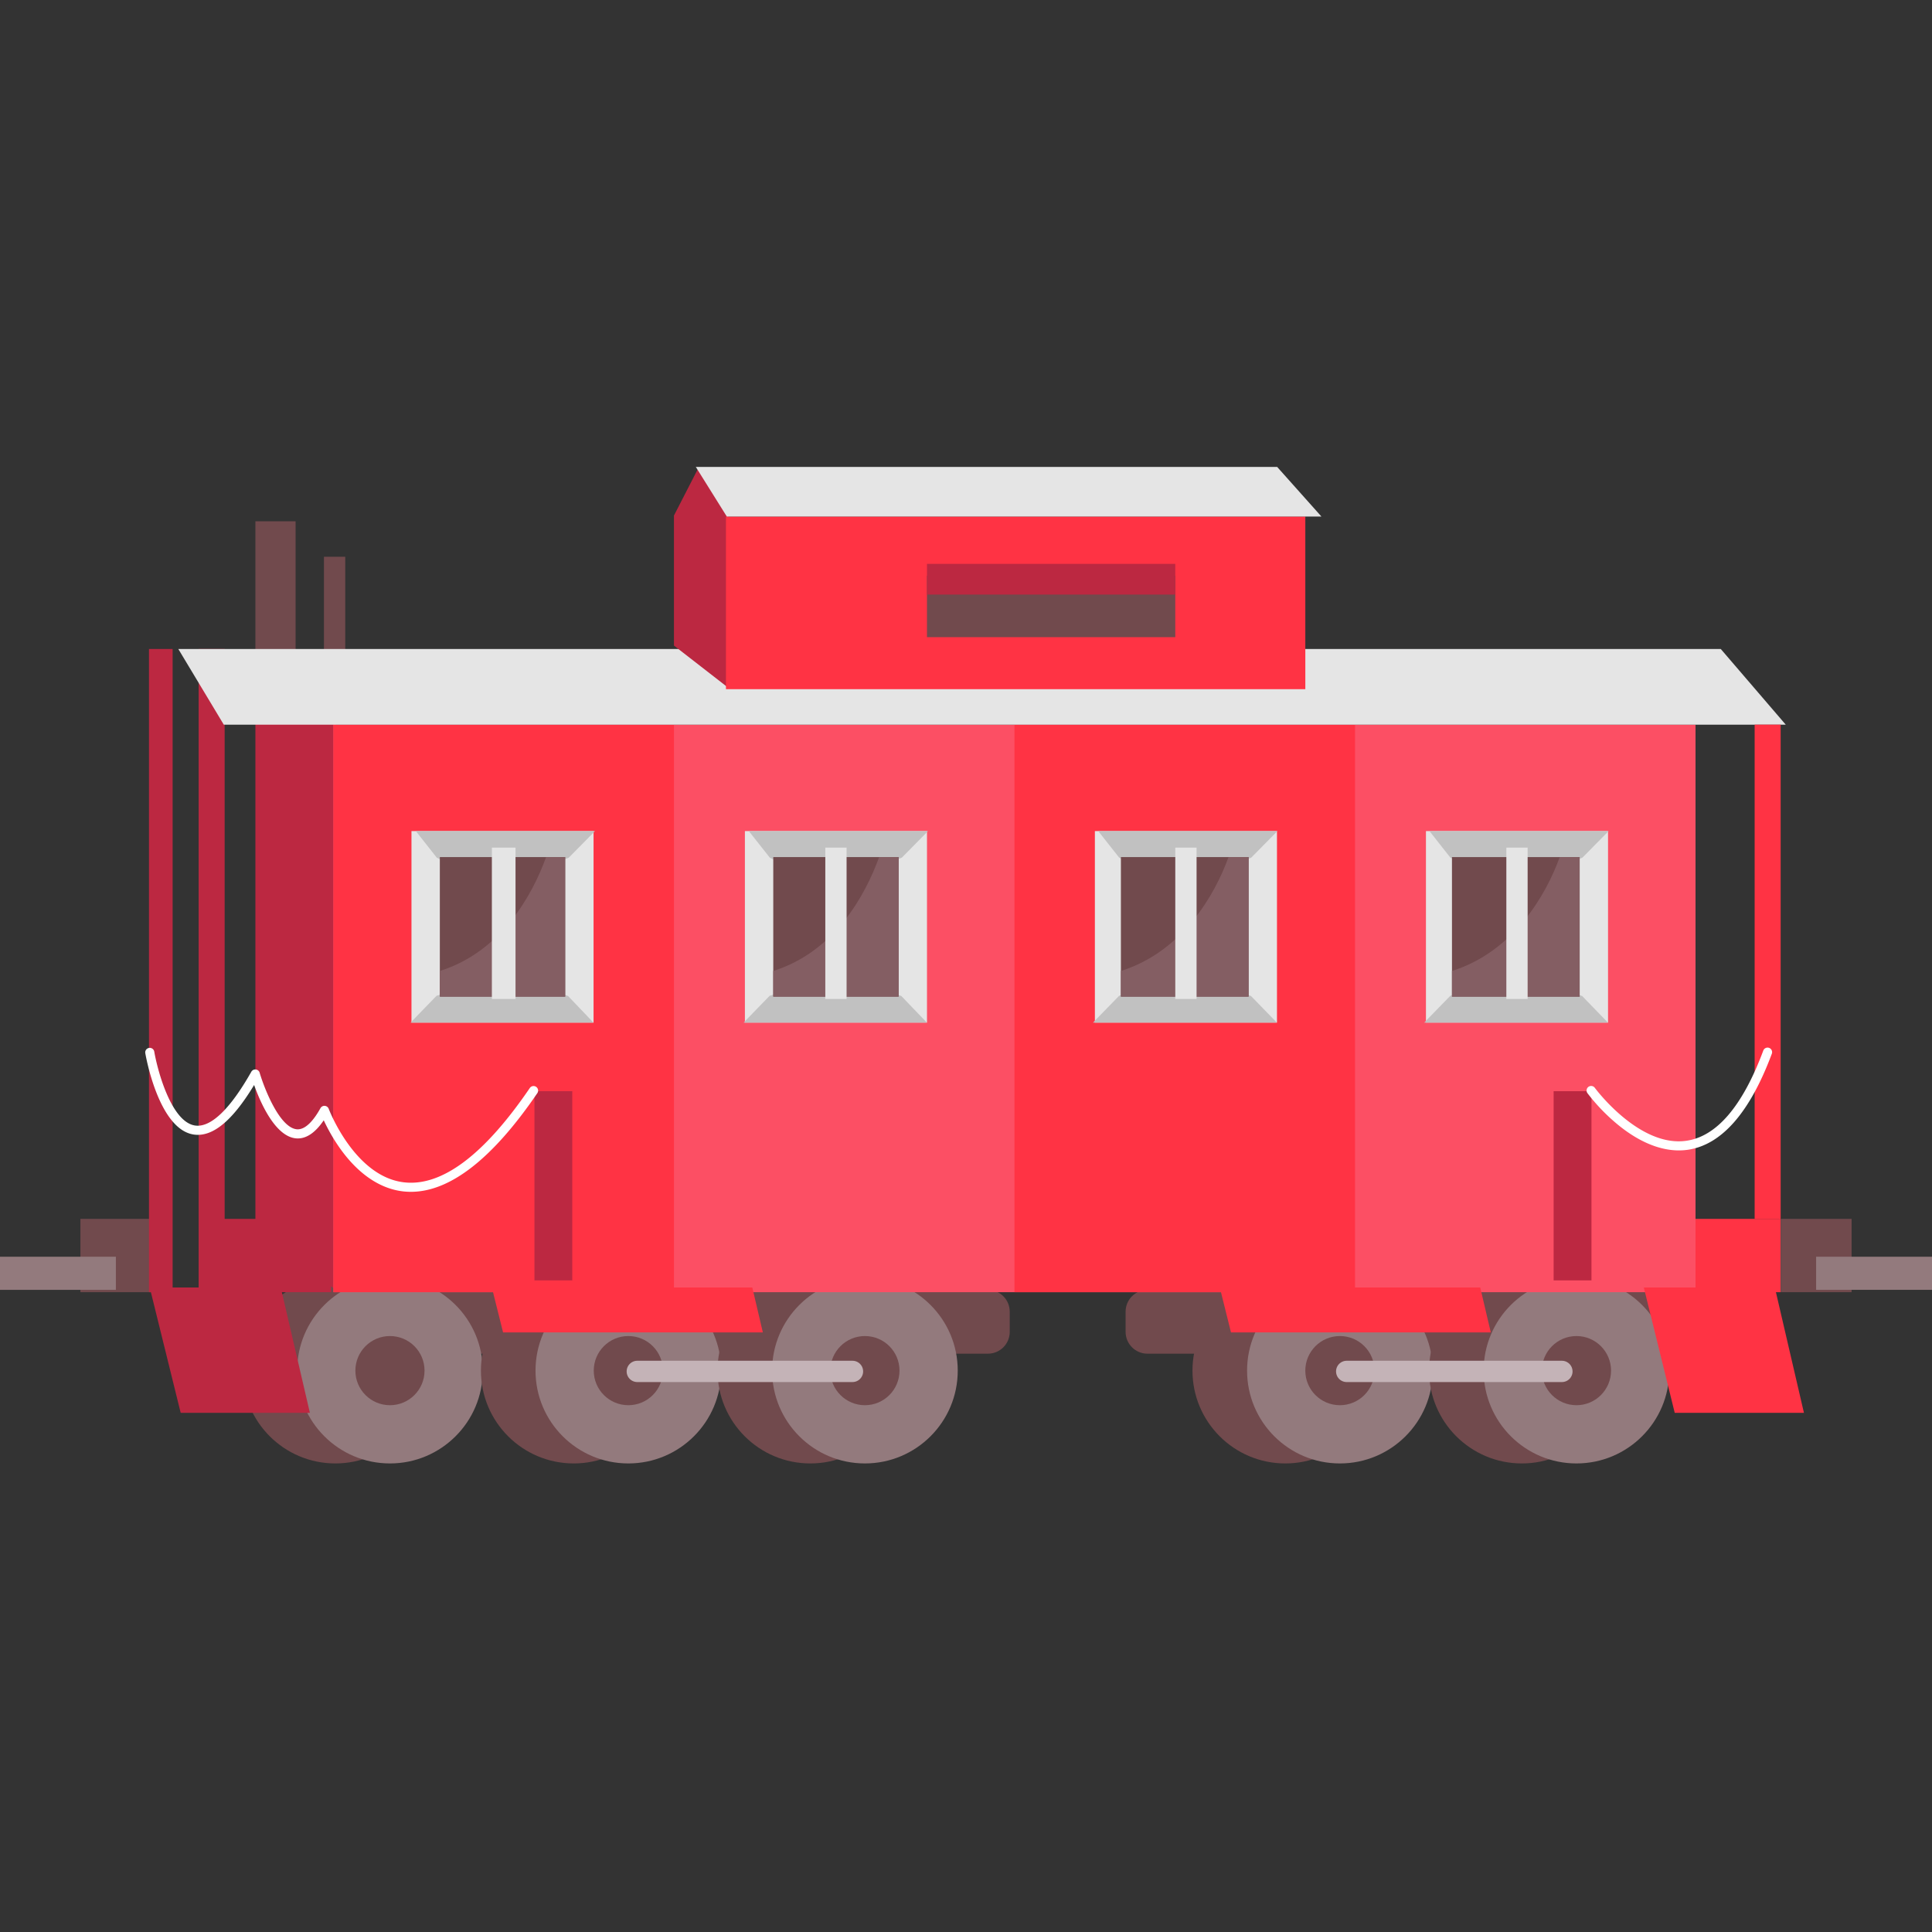 <svg xmlns="http://www.w3.org/2000/svg" width="120" height="120"><rect width="100%" height="100%" fill="#333333" stroke="none"/><g fill="none"><path fill="#714A4D" d="M4.994 75.707H9.4v4.553H4.994z"/><path fill="#937A7D" d="M0 78.058h7.197v2.056H0z"/><path fill="#714A4D" d="M62.717 82.723c0 .75-.607 1.357-1.356 1.357H18.835c-.75 0-1.356-.608-1.356-1.357V81.47c0-.749.607-1.356 1.356-1.356H61.36c.749 0 1.356.607 1.356 1.356v1.253zm44.945 0c0 .75-.607 1.357-1.356 1.357H71.27c-.75 0-1.357-.608-1.357-1.357V81.47c0-.749.608-1.356 1.357-1.356h35.035c.749 0 1.356.607 1.356 1.356v1.253z"/><g transform="translate(14.982 79.233)"><circle cx="5.848" cy="5.899" r="5.765" fill="#714A4D"/><circle cx="9.239" cy="5.899" r="5.765" fill="#937A7D"/><circle cx="9.239" cy="5.899" r="2.148" fill="#714A4D"/></g><g transform="translate(29.816 79.233)"><circle cx="5.82" cy="5.899" r="5.765" fill="#714A4D"/><circle cx="9.211" cy="5.899" r="5.765" fill="#937A7D"/><circle cx="9.211" cy="5.899" r="2.148" fill="#714A4D"/></g><g transform="translate(44.504 79.233)"><circle cx="5.827" cy="5.899" r="5.765" fill="#714A4D"/><circle cx="9.218" cy="5.899" r="5.765" fill="#937A7D"/><circle cx="9.218" cy="5.899" r="2.148" fill="#714A4D"/></g><g transform="translate(74.027 79.233)"><circle cx="5.805" cy="5.899" r="5.765" fill="#714A4D"/><circle cx="9.196" cy="5.899" r="5.765" fill="#937A7D"/><circle cx="9.196" cy="5.899" r="2.148" fill="#714A4D"/></g><g transform="translate(88.715 79.233)"><circle cx="5.811" cy="5.899" r="5.765" fill="#714A4D"/><circle cx="9.202" cy="5.899" r="5.765" fill="#937A7D"/><circle cx="9.202" cy="5.899" r="2.148" fill="#714A4D"/></g><path fill="#714A4D" d="M15.863 32.378h2.497v9.988h-2.497zm4.259 2.203h1.322v10.135h-1.322z"/><path fill="#BC2841" d="M9.253 40.31h1.469v39.951H9.253zm3.085 0h1.616v39.951h-1.616z"/><path fill="#F34" d="M102.521 75.707h8.078v4.553h-8.078z"/><path fill="#BC2841" d="M12.485 75.707h8.078v4.553h-8.078z"/><path fill="#BC2841" d="m20.857 80.124-4.994-3.85V44.87l2.169-4.412h2.825z"/><path fill="#FC4F64" d="M20.71 45.01h84.602v35.25H20.71z"/><path fill="#F34" d="M20.71 45.01h21.15v35.25H20.71zm42.3 0h21.152v35.25H63.01z"/><path fill="#E5E5E5" d="M13.9 45.01h97.016l-4.036-4.7H11.075z"/><path fill="#BC2841" d="m45.239 42.722-3.379-2.625v-8.075l1.477-2.875h1.902z"/><path fill="#F34" d="M45.091 32.084h35.985v10.722H45.091z"/><path fill="#E5E5E5" d="M45.144 32.084h36.933L79.326 29H43.217zM25.557 51.62h11.31v11.896h-11.31z"/><path fill="#C1C1C1" d="m30.598 55.03 4.73-1.758 1.629-1.653h-11.13l1.303 1.653zm4.684 6.831-4.05-1.26-4.114 1.247-1.618 1.669h11.367v.007z"/><path fill="#714A4D" d="M27.319 53.235h7.785v8.666h-7.785z"/><path fill="#845E63" d="M33.919 53.235c-.848 2.35-2.78 5.875-6.6 7.073v1.593h7.785v-8.666h-1.185z"/><path fill="#E5E5E5" d="M30.551 52.647h1.469v9.4h-1.469zm15.716-1.027h11.31v11.896h-11.31z"/><path fill="#C1C1C1" d="m51.283 55.03 4.73-1.758 1.628-1.653h-11.13l1.303 1.653zm4.697 6.831-4.057-1.26-4.117 1.247-1.62 1.669h11.39v.007z"/><path fill="#714A4D" d="M48.029 53.235h7.785v8.666h-7.785z"/><path fill="#845E63" d="M54.604 53.235c-.848 2.35-2.756 5.875-6.575 7.073v1.593h7.785v-8.666h-1.21z"/><path fill="#E5E5E5" d="M51.261 52.647h1.322v9.4h-1.322zm16.744-1.027h11.31v11.896h-11.31z"/><path fill="#C1C1C1" d="m72.985 55.03 4.73-1.758 1.628-1.653h-11.13l1.303 1.653zm4.715 6.831-4.066-1.26-4.121 1.247-1.626 1.669h11.428v.007z"/><path fill="#714A4D" d="M69.621 53.235h7.931v8.666h-7.931z"/><path fill="#845E63" d="M76.306 53.235c-.848 2.35-2.867 5.875-6.685 7.073v1.593h7.931v-8.666h-1.246z"/><path fill="#E5E5E5" d="M72.999 52.647h1.322v9.4h-1.322zm15.569-1.027h11.31v11.896h-11.31z"/><path fill="#C1C1C1" d="m93.557 55.03 4.729-1.758 1.63-1.653h-11.13l1.302 1.653zm4.71 6.831-4.063-1.26-4.12 1.247-1.625 1.669h11.419v.007z"/><path fill="#714A4D" d="M90.184 53.235h7.931v8.666h-7.93z"/><path fill="#845E63" d="M96.877 53.235c-.847 2.35-2.875 5.875-6.693 7.073v1.593h7.931v-8.666h-1.238z"/><path fill="#E5E5E5" d="M93.562 52.647h1.322v9.4h-1.322z"/><path fill="#F34" d="M108.984 45.01h1.616v30.698h-1.616z"/><path fill="#BC2841" d="m9.3 79.967 1.922 7.785h8.025l-1.808-7.785z"/><path fill="#F34" d="m102.1 79.967 1.92 7.785h8.026l-1.808-7.785z"/><path fill="#714A4D" d="M57.576 35.756h15.422v3.819H57.576z"/><path fill="#BC2841" d="M57.576 35.022h15.422v1.909H57.576z"/><path fill="#F34" d="m30.55 79.967.697 2.79h16.135l-.655-2.79zm45.213 0 .696 2.79h16.136l-.655-2.79z"/><path fill="#C4B3B7" d="M53.61 85.181a.661.661 0 0 1-.66.661H39.584a.661.661 0 0 1 0-1.322H52.95a.66.66 0 0 1 .66.661zm44.064 0a.661.661 0 0 1-.66.661H83.646a.661.661 0 0 1 0-1.322h13.366c.365 0 .661.296.661.661z"/><path fill="#BC2841" d="M33.195 67.776h2.35v11.75h-2.35zm63.304 0h2.35v11.75h-2.35z"/><path fill="#FFF" d="M25.52 74.026c-.172 0-.344-.01-.515-.031-1.417-.172-2.753-1.084-3.865-2.638-.487-.68-.83-1.34-1.032-1.774-.548.81-1.135 1.186-1.748 1.12-1.28-.142-2.19-2.23-2.576-3.312-1.374 2.27-2.618 3.274-3.794 3.07-2.145-.376-2.936-4.871-2.968-5.062a.283.283 0 0 1 .557-.095c.204 1.193 1.052 4.346 2.51 4.6.971.17 2.19-.984 3.521-3.336a.283.283 0 0 1 .517.06c.275.937 1.224 3.394 2.295 3.512.59.064 1.132-.676 1.482-1.309a.283.283 0 0 1 .512.038c.016.042 1.601 4.195 4.658 4.565 2.357.285 4.995-1.69 7.842-5.868a.283.283 0 0 1 .467.318c-2.779 4.079-5.42 6.142-7.862 6.142zm78.756-2.572c-1.222 0-2.54-.56-3.842-1.643a11.847 11.847 0 0 1-1.841-1.92.283.283 0 0 1 .457-.333c.027.037 2.74 3.705 5.675 3.3 1.894-.26 3.507-2.146 4.796-5.605a.282.282 0 1 1 .53.197c-1.368 3.67-3.134 5.678-5.25 5.969a3.875 3.875 0 0 1-.525.035z"/><path fill="#714A4D" d="M110.6 75.707h4.406v4.553H110.6z"/><path fill="#937A7D" d="M112.803 78.058H120v2.056h-7.197z"/></g></svg>